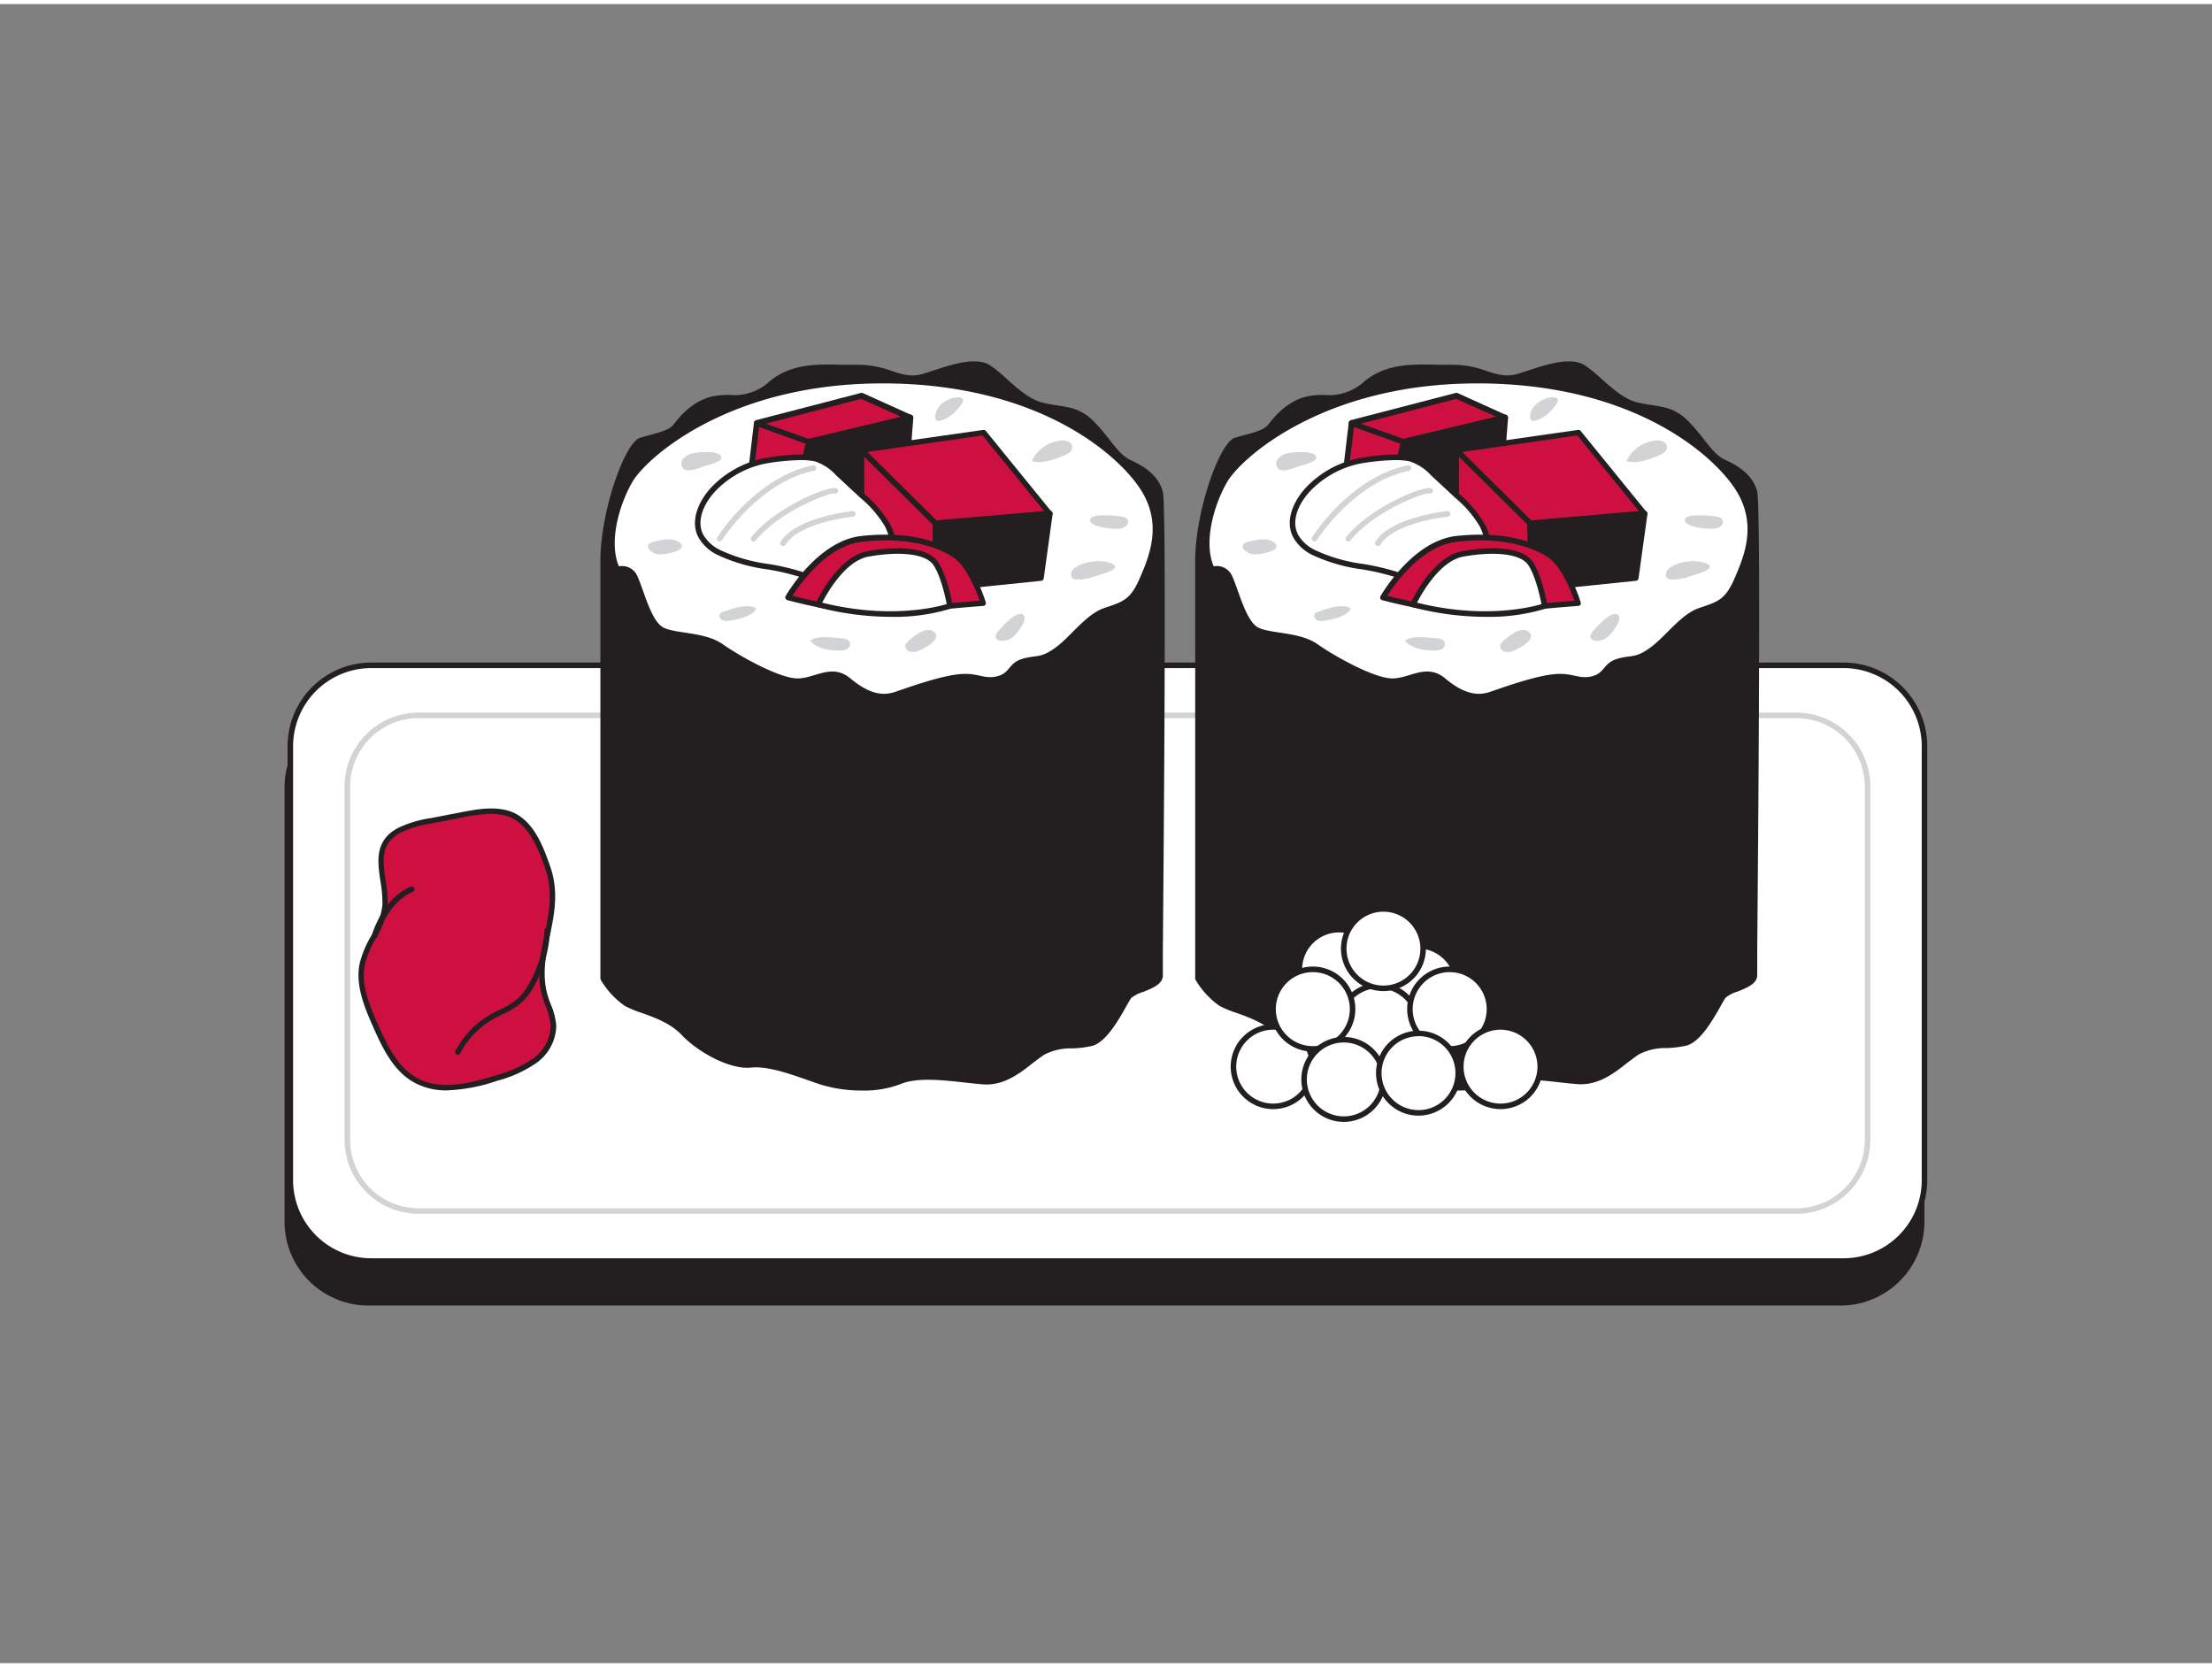 <svg xmlns="http://www.w3.org/2000/svg" viewBox="0 0 400 300" width="406" height="306" class="illustration styles_illustrationTablet__1DWOa"><rect x="0" y="0" width="400" height="300" fill="#808080" stroke="none"/><g id="_432_sushi_roll_flatline" data-name="#432_sushi_roll_flatline"><rect x="51.99" y="127.08" width="295.5" height="107.72" rx="14.63" fill="#231f20"></rect><path d="M332.86,235.34H66.61a15.18,15.18,0,0,1-15.16-15.17V141.71a15.18,15.18,0,0,1,15.16-15.17H332.86A15.18,15.18,0,0,1,348,141.71v78.46A15.18,15.18,0,0,1,332.86,235.34ZM66.61,127.62a14.11,14.11,0,0,0-14.09,14.09v78.46a14.11,14.11,0,0,0,14.09,14.09H332.86A14.11,14.11,0,0,0,347,220.17V141.71a14.11,14.11,0,0,0-14.09-14.09Z" fill="#231f20"></path><rect x="52.52" y="119.57" width="295.5" height="107.72" rx="14.63" fill="#fff"></rect><path d="M333.39,227.79H67.14A15.13,15.13,0,0,1,52,212.67V134.2a15.14,15.14,0,0,1,15.12-15.13H333.39a15.14,15.14,0,0,1,15.12,15.13v78.47A15.13,15.13,0,0,1,333.39,227.79ZM67.14,120.07A14.14,14.14,0,0,0,53,134.2v78.47a14.13,14.13,0,0,0,14.12,14.12H333.39a14.13,14.13,0,0,0,14.12-14.12V134.2a14.14,14.14,0,0,0-14.12-14.13Z" fill="#231f20"></path><path d="M324.85,218.75H75.68a13.39,13.39,0,0,1-13.37-13.37V141.49a13.38,13.38,0,0,1,13.37-13.37H324.85a13.38,13.38,0,0,1,13.37,13.37v63.89A13.39,13.39,0,0,1,324.85,218.75ZM75.68,129.12a12.39,12.39,0,0,0-12.37,12.37v63.89a12.39,12.39,0,0,0,12.37,12.37H324.85a12.39,12.39,0,0,0,12.37-12.37V141.49a12.39,12.39,0,0,0-12.37-12.37Z" fill="#d1d3d4"></path><path d="M216.66,176.19V100.73c0-9.38,4.51-21,6.76-21.77s5.26-1.13,6.38-2.63,3.38-4.13,6.76-4.88,6,.94,10.51-2.81,10.14-2.82,15.77-2.82,7.7,3,12.2,1.5,8.82-3,11.26-1.5,5.82,5.82,9.58,6.76,6.13.37,9,3.19,4.35,6,6.79,7.13,4.88,2.63,5.64,5.45,0,85.21,0,87.28-4.7,2.44-5.64,3.75-3.81,7.7-6.79,8.45-6.16,0-8.79,1.69-6,5.63-10.69,5.25-11.27-1.63-15.21,0-10.32,1.34-14.26,0-9-3.4-12.58-3-9.2-2.63-12.2-5.82-8.07-3.94-10.33-5.25A14.89,14.89,0,0,1,216.66,176.19Z" fill="#231f20"></path><path d="M263.45,196.46a25.4,25.4,0,0,1-7.73-1.15l-1.8-.63c-3.57-1.26-7.62-2.68-10.54-2.37-3.82.4-9.63-2.77-12.65-6-1.93-2-4.82-3.07-7.14-3.89a20,20,0,0,1-3.07-1.27,15.18,15.18,0,0,1-4.32-4.7.5.5,0,0,1-.07-.27V100.73c0-9,4.37-21.36,7.12-22.28.6-.2,1.25-.37,1.91-.55,1.72-.46,3.49-.93,4.21-1.89,2.1-2.8,4.48-4.51,7.07-5.08a14.29,14.29,0,0,1,3.12-.25,9.37,9.37,0,0,0,7.17-2.46c3.91-3.25,8.68-3.12,13.3-3,.93,0,1.87,0,2.81,0a18.14,18.14,0,0,1,6,1.13c2,.66,3.64,1.19,6,.4l.35-.11c4.51-1.51,8.77-2.93,11.37-1.34a24.19,24.19,0,0,1,2.93,2.38c2,1.75,4.17,3.74,6.49,4.32,1,.25,1.94.39,2.82.53,2.27.35,4.23.65,6.4,2.8a35,35,0,0,1,2.91,3.37c1.26,1.62,2.36,3,3.73,3.65,2.47,1.14,5.11,2.72,5.92,5.8.46,1.7.48,28.9,0,83.14,0,2.49,0,4,0,4.28,0,1.6-1.88,2.31-3.55,3a5.88,5.88,0,0,0-2.18,1.12c-.19.26-.49.8-.84,1.42-1.39,2.46-3.71,6.59-6.25,7.23a18.83,18.83,0,0,1-3.54.44,10.21,10.21,0,0,0-5.1,1.18c-.59.39-1.25.91-2,1.46-2.35,1.86-5.29,4.18-9.08,3.88-1-.08-2-.19-3.11-.31-4.14-.46-8.84-1-11.84.29A18.3,18.3,0,0,1,263.45,196.46Zm-19.23-5.27c3,0,6.73,1.31,10.05,2.48l1.8.62c3.79,1.29,10,1.65,13.88,0,3.26-1.37,8.11-.84,12.38-.37,1.08.12,2.12.23,3.08.31,3.37.27,6.12-1.91,8.32-3.65.72-.57,1.4-1.11,2-1.52a11.15,11.15,0,0,1,5.62-1.36,17.72,17.72,0,0,0,3.33-.4c2.1-.53,4.37-4.56,5.58-6.72.38-.67.68-1.21.91-1.52a6,6,0,0,1,2.67-1.5c1.34-.51,2.86-1.08,2.86-1.94,0-.26,0-1.8,0-4.29.52-66.5.28-81.77,0-82.86-.71-2.64-3.1-4-5.34-5.09-1.61-.74-2.78-2.23-4.13-4a35.61,35.61,0,0,0-2.81-3.28c-1.93-1.9-3.56-2.15-5.81-2.5-.86-.13-1.85-.28-2.92-.55-2.58-.65-4.9-2.72-6.95-4.56A21.29,21.29,0,0,0,286,66.28c-2.16-1.33-6.19,0-10.46,1.44l-.35.11c-2.69.9-4.62.27-6.66-.39a17.15,17.15,0,0,0-5.71-1.08c-.95,0-1.9,0-2.84,0-4.62-.13-9-.26-12.58,2.74a10.44,10.44,0,0,1-7.86,2.71,12.81,12.81,0,0,0-2.88.22c-2.34.52-4.51,2.09-6.45,4.67-.94,1.26-2.9,1.79-4.8,2.29-.63.17-1.26.34-1.84.53-1.74.58-6.39,11.43-6.39,21.26V176a13.84,13.84,0,0,0,3.86,4.19,18.12,18.12,0,0,0,2.89,1.18c2.43.87,5.46,1.94,7.56,4.17,2.79,3,8.3,6,11.75,5.66A7.52,7.52,0,0,1,244.22,191.19Z" fill="#231f20"></path><path d="M219.48,101.67a3,3,0,0,1,3.38,1.88c1.13,2.44,2.44,8.07,4.69,9.2s7.51.75,10.7,3,10.32,6.19,13.52,6.19,6.19-2.81,9.57,0,5.82,3.2,8.07,2.44,7.88-2.81,11.45-3.19,4.51.94,6.95.38,2.06-2.44,4.69-3.19,3.19,0,6-2.07,5.45-6,8.83-7.13,4.69-1.5,6.38-5.44,4.19-9.82,0-16.15-18.63-19-46.57-19S224.36,82.19,221.92,86.4,217.6,97.35,219.48,101.67Z" fill="#fff"></path><polygon points="242.99 87.59 244.4 75.77 263.33 70.84 272.18 74.79 255.52 93.92 242.99 87.59" fill="#CD103F"></polygon><path d="M255.52,94.42a.49.49,0,0,1-.23-.06L242.77,88a.51.51,0,0,1-.28-.5l1.41-11.83a.52.52,0,0,1,.37-.43l18.94-4.92a.53.53,0,0,1,.33,0l8.84,4a.49.49,0,0,1,.29.35.52.52,0,0,1-.11.43L255.9,94.24A.49.49,0,0,1,255.52,94.42Zm-12-7.11,11.87,6,16-18.31-8.07-3.61-18.44,4.8Z" fill="#231f20"></path><polygon points="253.88 79.16 272.18 74.79 270.32 98.18 250.08 94.89 253.88 79.16" fill="#231f20"></polygon><path d="M270.32,98.72h-.09L250,95.42a.52.52,0,0,1-.36-.23.59.59,0,0,1-.08-.43L253.35,79a.55.55,0,0,1,.4-.39l18.3-4.37a.53.53,0,0,1,.48.12.51.51,0,0,1,.18.45l-1.85,23.38a.56.56,0,0,1-.21.38A.5.5,0,0,1,270.32,98.72Zm-19.59-4.27,19.1,3.1,1.75-22.06L254.32,79.6Z" fill="#231f20"></path><polygon points="276.73 93.92 263.33 80.69 285.44 77.46 297.38 92.14 276.73 93.92" fill="#CD103F"></polygon><path d="M276.73,94.42a.53.53,0,0,1-.36-.15L263,81a.5.5,0,0,1,.28-.85L285.37,77a.54.54,0,0,1,.46.18l11.94,14.69a.52.52,0,0,1,.07.51.5.5,0,0,1-.42.3l-20.65,1.77ZM264.4,81,276.91,93.4l19.48-1.68L285.23,78Z" fill="#231f20"></path><polygon points="263.33 80.69 263.33 98.76 276.89 105.69 276.73 93.92 263.33 80.69" fill="#CD103F"></polygon><path d="M276.89,106.19a.46.46,0,0,1-.23,0L263.1,99.2a.51.51,0,0,1-.27-.44V80.69a.5.5,0,0,1,.31-.47.51.51,0,0,1,.54.11l13.4,13.23a.56.56,0,0,1,.15.35l.16,11.78a.51.51,0,0,1-.24.43A.48.48,0,0,1,276.89,106.19Zm-13.06-7.74,12.55,6.42-.15-10.74-12.4-12.25Z" fill="#231f20"></path><path d="M265.67,103.21a6,6,0,0,0,2.59-2.32,7,7,0,0,0-.24-6.7,20.6,20.6,0,0,0-4.53-5.29l-4.38-4.07A9.31,9.31,0,0,0,255,82.18c-2.45-.51-6.28,0-8.79.37A17.59,17.59,0,0,0,237.31,87c-2.56,2.33-4.61,6.06-3.05,9.15a7.63,7.63,0,0,0,3.43,3.09c4.67,2.42,9.94,2.27,14.81,3.92a25.34,25.34,0,0,0,11,.74A7.8,7.8,0,0,0,265.67,103.21Z" fill="#fff"></path><path d="M259.76,104.68a24.7,24.7,0,0,1-7.42-1.05,43,43,0,0,0-6.09-1.42,30.48,30.48,0,0,1-8.79-2.53,7.9,7.9,0,0,1-3.64-3.32c-1.65-3.25.4-7.24,3.15-9.74a18.18,18.18,0,0,1,9.11-4.56c2.73-.45,6.5-.88,9-.37a9.78,9.78,0,0,1,4.39,2.78l4.38,4.07A21.41,21.41,0,0,1,268.47,94a7.55,7.55,0,0,1,.23,7.19,6.47,6.47,0,0,1-2.81,2.52h0a8.81,8.81,0,0,1-2.28.73A23.43,23.43,0,0,1,259.76,104.68Zm-7.44-22.22a40.58,40.58,0,0,0-6.08.58,17.26,17.26,0,0,0-8.6,4.32c-2.47,2.25-4.34,5.77-2.93,8.55a7,7,0,0,0,3.21,2.88,29.88,29.88,0,0,0,8.51,2.44,43.19,43.19,0,0,1,6.23,1.45,25.31,25.31,0,0,0,10.78.72,7.5,7.5,0,0,0,2-.64h0a5.46,5.46,0,0,0,2.38-2.13c1.17-2,.64-4.52-.25-6.21a20.35,20.35,0,0,0-4.43-5.15l-4.38-4.07a9,9,0,0,0-3.92-2.53A12.93,12.93,0,0,0,252.32,82.46Zm13.35,20.75h0Z" fill="#231f20"></path><polygon points="276.89 105.69 295.76 103.76 297.38 92.14 276.73 93.92 276.89 105.69" fill="#231f20"></polygon><path d="M276.89,106.23a.57.57,0,0,1-.36-.13.55.55,0,0,1-.18-.4l-.16-11.78a.53.53,0,0,1,.49-.54l20.65-1.77a.52.52,0,0,1,.44.16.55.55,0,0,1,.14.44l-1.61,11.62a.53.53,0,0,1-.48.46l-18.88,1.94Zm.38-11.82.15,10.69,17.87-1.83,1.46-10.54Z" fill="#231f20"></path><path d="M250.08,107.3s5.6-9.79,13.32-10.62,13.14.67,16.52,2.74,5.45,8.92,5.45,8.92-9.2.65-15.58,1.59S250.08,107.3,250.08,107.3Z" fill="#CD103F"></path><path d="M267.29,110.59c-6.78,0-16.86-2.67-17.34-2.8a.49.49,0,0,1-.31-.73c.24-.41,5.82-10,13.71-10.88,8.6-.92,13.9,1,16.83,2.81,3.5,2.14,5.58,8.91,5.66,9.2a.5.5,0,0,1-.06.43.52.52,0,0,1-.38.21c-.09,0-9.25.67-15.54,1.6A18.45,18.45,0,0,1,267.29,110.59ZM250.86,107c2.74.69,13.44,3.24,18.85,2.45s12.78-1.39,15-1.56c-.58-1.68-2.42-6.44-5-8-2.8-1.72-7.88-3.57-16.2-2.67C257.13,97.86,252.18,104.92,250.86,107Z" fill="#231f20"></path><path d="M255.52,108.57s3.75-8.21,9-9.15,10.51-.75,12.2,1.69,2.6,7.73,2.6,7.73S269.79,112.28,255.52,108.57Z" fill="#fff"></path><path d="M268.61,110.8a52.56,52.56,0,0,1-13.22-1.75.49.49,0,0,1-.32-.69c.15-.34,3.92-8.46,9.37-9.43,6.35-1.13,11.09-.43,12.7,1.89,1.73,2.51,2.64,7.72,2.68,7.94a.5.5,0,0,1-.32.55A34.79,34.79,0,0,1,268.61,110.8Zm-12.37-2.56c12,3,20.6.83,22.51.26-.25-1.29-1.1-5.18-2.43-7.11s-5.84-2.52-11.7-1.48C260.44,100.66,257.17,106.43,256.24,108.24Z" fill="#231f20"></path><path d="M237.69,97.18a.51.51,0,0,1-.42-.77c.28-.44,7-10.88,17.29-13a.5.5,0,1,1,.19,1c-9.89,2-16.57,12.42-16.63,12.53A.51.51,0,0,1,237.69,97.18Z" fill="#d1d3d4"></path><path d="M253.88,79.66a.47.47,0,0,1-.17,0l-9.48-3.39a.49.49,0,0,1-.3-.64.5.5,0,0,1,.64-.3l9.48,3.39a.5.5,0,0,1-.17,1Z" fill="#231f20"></path><path d="M243.83,97.18a.5.5,0,0,1-.3-.11.5.5,0,0,1-.09-.7c4.18-5.32,14.37-9.58,15.48-8.75a.51.51,0,0,1,.1.7.51.51,0,0,1-.59.16c-1.23-.09-10.19,3.4-14.2,8.51A.53.53,0,0,1,243.83,97.18Z" fill="#d1d3d4"></path><path d="M249.14,98a.53.53,0,0,1-.27-.08.51.51,0,0,1-.16-.69c2.79-4.44,12.54-5.49,13-5.54a.5.5,0,0,1,.55.45.5.5,0,0,1-.44.55c-.1,0-9.68,1-12.21,5.07A.48.48,0,0,1,249.14,98Z" fill="#d1d3d4"></path><path d="M238.29,109.92a1.15,1.15,0,0,0-.52.31.81.81,0,0,0,.31,1.13,2.1,2.1,0,0,0,1.29.15c1.35-.17,4.36-.8,4.89-2.19C243,108.22,239.68,109.41,238.29,109.92Z" fill="#d1d3d4"></path><path d="M271.82,115.19a1.57,1.57,0,0,0-.53.73,1.08,1.08,0,0,0,.81,1.19,2.49,2.49,0,0,0,1.54-.16c1.05-.39,4.24-2.07,2.87-3.37S272.73,114.37,271.82,115.19Z" fill="#d1d3d4"></path><path d="M310.1,94.83a2.07,2.07,0,0,0,1.15-.5.94.94,0,0,0,.18-1.16,1.3,1.3,0,0,0-.82-.44c-.89-.23-6.55-.83-5.88.81C305.2,94.68,309.11,95,310.1,94.83Z" fill="#d1d3d4"></path><path d="M300,81.62c.7-.29,1.49-.8,1.45-1.56a1.28,1.28,0,0,0-.83-1,2.68,2.68,0,0,0-1.38-.11,6.48,6.48,0,0,0-5.12,3.69C295.83,83.25,298.43,82.26,300,81.62Z" fill="#d1d3d4"></path><path d="M281.47,72.29a.9.9,0,0,0,.2-.83c-.13-.29-.53-.36-.85-.35-1.81,0-4,1.46-4.14,3.38a.86.86,0,0,0,.34.86.71.71,0,0,0,.43,0C279,75.15,280.65,73.51,281.47,72.29Z" fill="#d1d3d4"></path><path d="M288.13,113.31c-.35.39-.7,1-.42,1.4a1,1,0,0,0,.63.38,2.93,2.93,0,0,0,2.57-.82c.66-.6,2.78-3.27,1.55-3.9S288.77,112.61,288.13,113.31Z" fill="#d1d3d4"></path><path d="M233.13,81.18a3.21,3.21,0,0,0-2,1,1.34,1.34,0,0,0,.23,2,1.73,1.73,0,0,0,1,.12,9.88,9.88,0,0,0,2.36-.66c.76-.27,3.77-.86,3.23-1.9S234,81,233.13,81.18Z" fill="#d1d3d4"></path><path d="M230,98.87c1.7-.71.49-1.8-.76-2a5.44,5.44,0,0,0-1.8,0,14.69,14.69,0,0,0-1.84.39c-2,.57-.2,2.15,1,2.23A8.19,8.19,0,0,0,230,98.87Z" fill="#d1d3d4"></path><path d="M259.74,114.69c.62,0,1.37.24,1.53.84a1.08,1.08,0,0,1-.63,1.15,2.81,2.81,0,0,1-1.38.21c-1.71,0-4-.32-5.17-1.75C255.08,114.11,258.37,114.56,259.74,114.69Z" fill="#d1d3d4"></path><path d="M305.72,103.41c.95-.31,5.33-1.33,2.6-2.36a8.06,8.06,0,0,0-5.53.41,3.17,3.17,0,0,0-1.2.8c-.53.65-.53,1.65.43,1.78A8.63,8.63,0,0,0,305.72,103.41Z" fill="#d1d3d4"></path><path d="M109.11,176.19V100.73c0-9.38,4.5-21,6.76-21.77s5.25-1.13,6.38-2.63,3.38-4.13,6.75-4.88,6,.94,10.52-2.81,10.13-2.82,15.76-2.82,7.7,3,12.2,1.5,8.83-3,11.27-1.5,5.82,5.82,9.57,6.76,6.13.37,9,3.19,4.35,6,6.79,7.13,4.88,2.63,5.63,5.45,0,85.21,0,87.28-4.69,2.44-5.63,3.75-3.82,7.7-6.79,8.45-6.16,0-8.79,1.69-6,5.63-10.7,5.25-11.26-1.63-15.21,0-10.32,1.34-14.26,0-9-3.4-12.58-3-9.2-2.63-12.2-5.82-8.07-3.94-10.32-5.25A14.74,14.74,0,0,1,109.11,176.19Z" fill="#231f20"></path><path d="M155.89,196.46a25.29,25.29,0,0,1-7.72-1.15l-1.81-.63c-3.57-1.26-7.61-2.68-10.54-2.37-3.82.4-9.63-2.77-12.65-6-1.92-2-4.82-3.07-7.14-3.89a19.43,19.43,0,0,1-3.06-1.27,15.13,15.13,0,0,1-4.33-4.7.6.6,0,0,1-.07-.27V100.73c0-9,4.38-21.36,7.13-22.28.59-.2,1.24-.37,1.9-.55,1.72-.46,3.5-.93,4.22-1.89,2.09-2.8,4.47-4.51,7.07-5.08a14.16,14.16,0,0,1,3.11-.25,9.37,9.37,0,0,0,7.17-2.46c3.91-3.25,8.68-3.12,13.3-3,.94,0,1.87,0,2.81,0a18.09,18.09,0,0,1,6,1.13c2,.66,3.64,1.19,6,.4l.35-.11c4.52-1.51,8.78-2.93,11.37-1.34A23.44,23.44,0,0,1,182,67.74c1.95,1.75,4.17,3.74,6.49,4.32,1,.25,1.94.39,2.83.53,2.26.35,4.22.65,6.4,2.8a36.23,36.23,0,0,1,2.9,3.37c1.27,1.62,2.36,3,3.73,3.65,2.47,1.14,5.11,2.72,5.93,5.8.45,1.7.47,28.9,0,83.14,0,2.49,0,4,0,4.28,0,1.6-1.89,2.31-3.55,3a5.94,5.94,0,0,0-2.19,1.12c-.18.26-.49.8-.84,1.42-1.38,2.46-3.7,6.59-6.25,7.23a18.83,18.83,0,0,1-3.54.44A10.14,10.14,0,0,0,188.8,190c-.6.39-1.26.91-2,1.46-2.35,1.86-5.29,4.18-9.07,3.88-1-.08-2-.19-3.11-.31-4.15-.46-8.84-1-11.85.29A18.27,18.27,0,0,1,155.89,196.46Zm-19.23-5.27c3,0,6.74,1.31,10.06,2.48l1.79.62c3.79,1.29,10,1.65,13.89,0,3.25-1.37,8.1-.84,12.37-.37,1.08.12,2.12.23,3.08.31,3.37.27,6.12-1.91,8.33-3.65a24.91,24.91,0,0,1,2-1.52,11.11,11.11,0,0,1,5.61-1.36,17.83,17.83,0,0,0,3.34-.4c2.09-.53,4.36-4.56,5.58-6.72.38-.67.68-1.21.9-1.52a6,6,0,0,1,2.67-1.5c1.34-.51,2.86-1.08,2.86-1.94,0-.26,0-1.8,0-4.29.52-66.5.28-81.77,0-82.86-.71-2.64-3.09-4-5.34-5.09-1.6-.74-2.77-2.23-4.13-4a34.13,34.13,0,0,0-2.81-3.28c-1.92-1.9-3.55-2.15-5.81-2.5-.86-.13-1.84-.28-2.92-.55-2.58-.65-4.9-2.72-6.95-4.56a22,22,0,0,0-2.77-2.26c-2.17-1.33-6.2,0-10.47,1.44l-.35.11c-2.68.9-4.62.27-6.66-.39a17,17,0,0,0-5.71-1.08c-.95,0-1.89,0-2.84,0-4.62-.13-9-.26-12.58,2.74A10.41,10.41,0,0,1,132,71.76a12.81,12.81,0,0,0-2.88.22c-2.34.52-4.5,2.09-6.44,4.67-1,1.26-2.91,1.79-4.8,2.29-.64.17-1.27.34-1.84.53-1.75.58-6.39,11.43-6.39,21.26V176a13.84,13.84,0,0,0,3.86,4.19,18,18,0,0,0,2.88,1.18c2.43.87,5.46,1.94,7.56,4.17,2.79,3,8.31,6,11.76,5.66A7.36,7.36,0,0,1,136.66,191.19Z" fill="#231f20"></path><path d="M111.92,101.67a3,3,0,0,1,3.38,1.88c1.13,2.44,2.44,8.07,4.69,9.2s7.51.75,10.7,3,10.33,6.19,13.52,6.19,6.19-2.81,9.57,0,5.82,3.2,8.07,2.44,7.89-2.81,11.45-3.19,4.51.94,6.95.38,2.06-2.44,4.69-3.19,3.19,0,6-2.07,5.44-6,8.82-7.13,4.69-1.5,6.38-5.44,4.19-9.82,0-16.15-18.62-19-46.57-19S116.8,82.19,114.36,86.4,110.05,97.35,111.92,101.67Z" fill="#fff"></path><polygon points="135.43 87.59 136.84 75.77 155.78 70.84 164.62 74.79 147.96 93.92 135.43 87.59" fill="#CD103F"></polygon><path d="M148,94.42a.46.46,0,0,1-.22-.06L135.21,88a.48.48,0,0,1-.27-.5l1.4-11.83a.53.53,0,0,1,.38-.43l18.93-4.92a.53.53,0,0,1,.33,0l8.85,4a.48.48,0,0,1,.28.35.52.52,0,0,1-.11.43L148.34,94.24A.49.49,0,0,1,148,94.42Zm-12-7.11,11.87,6L163.8,75l-8.07-3.61-18.43,4.8Z" fill="#231f20"></path><polygon points="146.32 79.16 164.62 74.79 162.76 98.18 142.52 94.89 146.32 79.16" fill="#231f20"></polygon><path d="M162.76,98.72h-.08l-20.25-3.29a.53.53,0,0,1-.43-.66L145.8,79a.53.53,0,0,1,.4-.39l18.3-4.37a.51.51,0,0,1,.47.12.55.55,0,0,1,.19.45L163.3,98.22a.52.52,0,0,1-.21.38A.5.5,0,0,1,162.76,98.72Zm-19.58-4.27,19.09,3.1L164,75.49,146.77,79.6Z" fill="#231f20"></path><polygon points="169.17 93.92 155.78 80.69 177.88 77.46 189.82 92.14 169.17 93.92" fill="#CD103F"></polygon><path d="M169.17,94.42a.51.51,0,0,1-.35-.15L155.42,81a.5.5,0,0,1-.12-.51.51.51,0,0,1,.4-.34L177.81,77a.53.53,0,0,1,.46.18l11.94,14.69a.5.5,0,0,1-.35.81l-20.65,1.77ZM156.84,81,169.36,93.4l19.48-1.68L177.67,78Z" fill="#231f20"></path><polygon points="155.78 80.69 155.78 98.76 169.33 105.69 169.17 93.92 155.78 80.69" fill="#CD103F"></polygon><path d="M169.33,106.19a.46.46,0,0,1-.23,0L155.55,99.2a.49.49,0,0,1-.27-.44V80.69a.51.51,0,0,1,.3-.47.53.53,0,0,1,.55.11l13.39,13.23a.51.51,0,0,1,.15.35l.16,11.78a.51.51,0,0,1-.24.43A.48.48,0,0,1,169.33,106.19Zm-13.05-7.74,12.54,6.42-.15-10.74L156.28,81.88Z" fill="#231f20"></path><path d="M158.12,103.21a6.12,6.12,0,0,0,2.59-2.32,7.09,7.09,0,0,0-.24-6.7,20.83,20.83,0,0,0-4.54-5.29l-4.38-4.07a9.28,9.28,0,0,0-4.15-2.65c-2.46-.51-6.28,0-8.79.37A17.58,17.58,0,0,0,129.75,87c-2.56,2.33-4.6,6.06-3,9.15a7.53,7.53,0,0,0,3.43,3.09c4.67,2.42,9.94,2.27,14.8,3.92a25.34,25.34,0,0,0,11,.74A7.87,7.87,0,0,0,158.12,103.21Z" fill="#fff"></path><path d="M152.21,104.68a24.72,24.72,0,0,1-7.43-1.05,42.87,42.87,0,0,0-6.08-1.42,30.48,30.48,0,0,1-8.79-2.53,7.88,7.88,0,0,1-3.65-3.32c-1.64-3.25.4-7.24,3.15-9.74a18.22,18.22,0,0,1,9.11-4.56c2.73-.45,6.51-.88,9-.37a9.78,9.78,0,0,1,4.39,2.78l4.38,4.07A21.41,21.41,0,0,1,160.91,94a7.55,7.55,0,0,1,.23,7.19,6.47,6.47,0,0,1-2.81,2.52h0a8.57,8.57,0,0,1-2.28.73A23.31,23.31,0,0,1,152.21,104.68Zm-7.45-22.22a40.32,40.32,0,0,0-6.07.58,17.18,17.18,0,0,0-8.6,4.32c-2.48,2.25-4.34,5.77-2.94,8.55a7,7,0,0,0,3.22,2.88,29.82,29.82,0,0,0,8.5,2.44,43.19,43.19,0,0,1,6.23,1.45,25.31,25.31,0,0,0,10.78.72,7.68,7.68,0,0,0,2-.64h0a5.52,5.52,0,0,0,2.38-2.13c1.17-2,.63-4.52-.25-6.21a20.39,20.39,0,0,0-4.44-5.15l-4.38-4.07a8.87,8.87,0,0,0-3.91-2.53A13.11,13.11,0,0,0,144.76,82.46Zm13.36,20.75Z" fill="#231f20"></path><polygon points="169.33 105.69 188.21 103.76 189.82 92.14 169.17 93.92 169.33 105.69" fill="#231f20"></polygon><path d="M169.33,106.23a.59.59,0,0,1-.36-.13.55.55,0,0,1-.18-.4l-.16-11.78a.54.54,0,0,1,.49-.54l20.66-1.77a.5.5,0,0,1,.43.16.52.52,0,0,1,.14.44l-1.61,11.62a.52.52,0,0,1-.48.46l-18.88,1.94Zm.38-11.82.15,10.69,17.87-1.83,1.47-10.54Z" fill="#231f20"></path><path d="M142.52,107.3s5.6-9.79,13.33-10.62,13.14.67,16.51,2.74,5.45,8.92,5.45,8.92-9.2.65-15.58,1.59S142.52,107.3,142.52,107.3Z" fill="#CD103F"></path><path d="M159.74,110.59c-6.79,0-16.87-2.67-17.35-2.8a.5.5,0,0,1-.33-.29.49.49,0,0,1,0-.44c.23-.41,5.81-10,13.7-10.88,8.6-.92,13.9,1,16.84,2.81,3.5,2.14,5.57,8.91,5.66,9.2a.5.5,0,0,1-.45.64c-.09,0-9.25.67-15.54,1.6A18.4,18.4,0,0,1,159.74,110.59ZM143.3,107c2.74.69,13.44,3.24,18.86,2.45s12.77-1.39,15-1.56c-.58-1.68-2.42-6.44-5-8-2.8-1.72-7.88-3.57-16.2-2.67C149.58,97.86,144.62,104.92,143.3,107Z" fill="#231f20"></path><path d="M148,108.57s3.76-8.21,9-9.15,10.51-.75,12.2,1.69,2.6,7.73,2.6,7.73S162.23,112.28,148,108.57Z" fill="#fff"></path><path d="M161.06,110.8a52.56,52.56,0,0,1-13.22-1.75.46.46,0,0,1-.33-.26.54.54,0,0,1,0-.43c.16-.34,3.92-8.46,9.38-9.43,6.34-1.13,11.09-.43,12.69,1.89,1.74,2.51,2.65,7.72,2.68,7.94a.49.49,0,0,1-.32.55A34.62,34.62,0,0,1,161.06,110.8Zm-12.38-2.56c12,3,20.6.83,22.52.26-.26-1.29-1.1-5.18-2.44-7.11s-5.84-2.52-11.7-1.48C152.88,100.66,149.61,106.43,148.68,108.24Z" fill="#231f20"></path><path d="M130.14,97.18a.5.5,0,0,1-.27-.08.51.51,0,0,1-.16-.69c.28-.44,7-10.88,17.29-13a.51.51,0,0,1,.59.39.5.5,0,0,1-.39.59c-9.89,2-16.57,12.42-16.64,12.53A.51.51,0,0,1,130.14,97.18Z" fill="#d1d3d4"></path><path d="M146.32,79.66l-.17,0-9.48-3.39a.5.5,0,0,1,.34-.94l9.48,3.39a.5.5,0,0,1-.17,1Z" fill="#231f20"></path><path d="M136.28,97.18a.51.51,0,0,1-.31-.11.49.49,0,0,1-.08-.7c4.17-5.32,14.37-9.58,15.47-8.75a.5.5,0,0,1,.1.7.51.51,0,0,1-.59.16h0c-1.31,0-10.19,3.43-14.18,8.51A.51.51,0,0,1,136.28,97.18Z" fill="#d1d3d4"></path><path d="M141.58,98a.51.51,0,0,1-.42-.77c2.79-4.44,12.53-5.49,13-5.54a.49.49,0,0,1,.54.45.5.5,0,0,1-.44.55c-.1,0-9.68,1-12.21,5.07A.47.47,0,0,1,141.58,98Z" fill="#d1d3d4"></path><path d="M130.73,109.92a1.15,1.15,0,0,0-.52.31.82.82,0,0,0,.32,1.13,2.09,2.09,0,0,0,1.29.15c1.35-.17,4.35-.8,4.88-2.19C135.42,108.22,132.13,109.41,130.73,109.92Z" fill="#d1d3d4"></path><path d="M164.26,115.19a1.72,1.72,0,0,0-.53.73,1.08,1.08,0,0,0,.81,1.19,2.53,2.53,0,0,0,1.55-.16c1-.39,4.23-2.07,2.87-3.37S165.18,114.37,164.26,115.19Z" fill="#d1d3d4"></path><path d="M202.54,94.83a2.07,2.07,0,0,0,1.15-.5,1,1,0,0,0,.19-1.16,1.33,1.33,0,0,0-.83-.44c-.88-.23-6.55-.83-5.87.81C197.64,94.68,201.55,95,202.54,94.83Z" fill="#d1d3d4"></path><path d="M192.46,81.62c.71-.29,1.5-.8,1.45-1.56a1.27,1.27,0,0,0-.82-1,2.72,2.72,0,0,0-1.39-.11,6.48,6.48,0,0,0-5.11,3.69C188.28,83.25,190.88,82.26,192.46,81.62Z" fill="#d1d3d4"></path><path d="M173.92,72.29a.89.89,0,0,0,.19-.83c-.13-.29-.52-.36-.85-.35-1.81,0-4,1.46-4.13,3.38a.83.83,0,0,0,.34.86.67.67,0,0,0,.42,0C171.43,75.15,173.09,73.51,173.92,72.29Z" fill="#d1d3d4"></path><path d="M180.58,113.31c-.36.39-.71,1-.43,1.4a1,1,0,0,0,.63.38,3,3,0,0,0,2.58-.82c.65-.6,2.78-3.27,1.55-3.9S181.22,112.61,180.58,113.31Z" fill="#d1d3d4"></path><path d="M125.57,81.18a3.16,3.16,0,0,0-2,1,1.34,1.34,0,0,0,.22,2,1.75,1.75,0,0,0,1,.12,9.75,9.75,0,0,0,2.36-.66c.76-.27,3.78-.86,3.23-1.9S126.42,81,125.57,81.18Z" fill="#d1d3d4"></path><path d="M122.45,98.87c1.7-.71.5-1.8-.76-2a5.38,5.38,0,0,0-1.79,0,14.33,14.33,0,0,0-1.84.39c-2,.57-.2,2.15,1,2.23A8.14,8.14,0,0,0,122.45,98.87Z" fill="#d1d3d4"></path><path d="M152.19,114.69c.62,0,1.36.24,1.52.84a1.07,1.07,0,0,1-.62,1.15,2.87,2.87,0,0,1-1.39.21c-1.7,0-4-.32-5.17-1.75C147.53,114.11,150.81,114.56,152.19,114.69Z" fill="#d1d3d4"></path><path d="M198.17,103.41c.94-.31,5.32-1.33,2.59-2.36a8,8,0,0,0-5.52.41,3.13,3.13,0,0,0-1.21.8c-.53.65-.53,1.65.43,1.78A8.65,8.65,0,0,0,198.17,103.41Z" fill="#d1d3d4"></path><path d="M69.65,163c-.21,3.78-3.29,6.8-4.11,10.49s.74,7.48,2.26,11c1.72,4,3.7,8.18,7.51,10.21,4.37,2.34,9.73,1,14.46-.47a22.38,22.38,0,0,0,6.84-3.08,8,8,0,0,0,3.5-6.35c0-2.18-1.28-4.15-1.74-6.29-1.63-7.72,3.55-14.22.71-22.39-1.4-4-3.28-9-7.94-9.94a19.79,19.79,0,0,0-7.61.46l-5.48,1.06a19.45,19.45,0,0,0-6,1.82C66.68,152.48,69.93,158,69.65,163Z" fill="#CD103F"></path><path d="M80.81,196.43a11.88,11.88,0,0,1-5.74-1.33c-3.81-2-5.83-6.1-7.73-10.45-1.34-3.06-3.17-7.26-2.28-11.27a18.67,18.67,0,0,1,2-4.78A13.69,13.69,0,0,0,69.15,163a22.2,22.2,0,0,0-.35-4.35c-.53-3.59-1.08-7.29,3-9.58a20,20,0,0,1,6.1-1.87l5.48-1.06c2.42-.46,5.17-1,7.81-.46,5.1,1,7,6.59,8.31,10.27,1.58,4.55.74,8.61-.07,12.53-.69,3.33-1.35,6.48-.62,9.92a18.32,18.32,0,0,0,.78,2.45,12.19,12.19,0,0,1,1,3.93,8.46,8.46,0,0,1-3.7,6.77,22.65,22.65,0,0,1-7,3.15A31.17,31.17,0,0,1,80.81,196.43Zm8-50a28.66,28.66,0,0,0-5.24.66l-5.48,1.06a19.46,19.46,0,0,0-5.81,1.76c-3.52,2-3.07,5-2.54,8.56a23.25,23.25,0,0,1,.36,4.56h0a14.66,14.66,0,0,1-2.18,6A18.21,18.21,0,0,0,66,173.6c-.76,3.41.56,6.84,2.23,10.65,1.82,4.18,3.76,8.09,7.28,10,4.07,2.18,9.18,1,14.08-.51a21.84,21.84,0,0,0,6.7-3,7.44,7.44,0,0,0,3.29-5.94,11.48,11.48,0,0,0-.91-3.61,18.46,18.46,0,0,1-.82-2.58c-.77-3.65-.06-7.05.62-10.33.79-3.79,1.6-7.71.11-12s-3.38-8.76-7.57-9.62A11.34,11.34,0,0,0,88.86,146.43ZM69.65,163h0Z" fill="#231f20"></path><path d="M67.74,168.93l-.13,0a.51.51,0,0,1-.35-.62c.08-.27,1.93-6.57,7-8.71a.51.51,0,0,1,.66.27.49.49,0,0,1-.27.65c-4.59,1.95-6.38,8-6.4,8.07A.49.49,0,0,1,67.74,168.93Z" fill="#231f20"></path><path d="M82.82,190a.46.46,0,0,1-.23-.06.5.5,0,0,1-.21-.67,16.23,16.23,0,0,1,6.4-6.61c.52-.29,1.06-.56,1.6-.82a14.5,14.5,0,0,0,3-1.79,10.41,10.41,0,0,0,2.34-3,21.11,21.11,0,0,0,2.73-9.51.5.5,0,0,1,1,0,22,22,0,0,1-2.86,10,11.55,11.55,0,0,1-2.56,3.25,15.64,15.64,0,0,1-3.23,1.92c-.52.26-1,.52-1.56.8a15.16,15.16,0,0,0-6,6.2A.51.51,0,0,1,82.82,190Z" fill="#231f20"></path><circle cx="242.15" cy="174.55" r="7.18" fill="#fff"></circle><path d="M242.15,182.23a7.68,7.68,0,1,1,7.68-7.68A7.69,7.69,0,0,1,242.15,182.23Zm0-14.36a6.68,6.68,0,1,0,6.68,6.68A6.69,6.69,0,0,0,242.15,167.87Z" fill="#231f20"></path><circle cx="256.41" cy="177.46" r="7.18" fill="#fff"></circle><path d="M256.41,185.14a7.68,7.68,0,1,1,7.68-7.68A7.69,7.69,0,0,1,256.41,185.14Zm0-14.36a6.68,6.68,0,1,0,6.68,6.68A6.69,6.69,0,0,0,256.41,170.78Z" fill="#231f20"></path><circle cx="230.23" cy="192.14" r="7.18" fill="#fff"></circle><path d="M230.23,199.82a7.68,7.68,0,1,1,7.68-7.68A7.68,7.68,0,0,1,230.23,199.82Zm0-14.36a6.68,6.68,0,1,0,6.68,6.68A6.69,6.69,0,0,0,230.23,185.46Z" fill="#231f20"></path><circle cx="249.33" cy="184.64" r="7.18" fill="#fff"></circle><path d="M249.33,192.32a7.68,7.68,0,1,1,7.68-7.68A7.69,7.69,0,0,1,249.33,192.32Zm0-14.36a6.68,6.68,0,1,0,6.68,6.68A6.68,6.68,0,0,0,249.33,178Z" fill="#231f20"></path><circle cx="237.41" cy="181.73" r="7.18" fill="#fff"></circle><path d="M237.41,189.42a7.69,7.69,0,1,1,7.68-7.69A7.7,7.7,0,0,1,237.41,189.42Zm0-14.37a6.69,6.69,0,1,0,6.68,6.68A6.69,6.69,0,0,0,237.41,175.05Z" fill="#231f20"></path><circle cx="262.16" cy="181.73" r="7.18" fill="#fff"></circle><path d="M262.16,189.42a7.69,7.69,0,1,1,7.68-7.69A7.7,7.7,0,0,1,262.16,189.42Zm0-14.37a6.69,6.69,0,1,0,6.68,6.68A6.69,6.69,0,0,0,262.16,175.05Z" fill="#231f20"></path><circle cx="250.17" cy="170.8" r="7.18" fill="#fff"></circle><path d="M250.17,178.48a7.68,7.68,0,1,1,7.68-7.68A7.69,7.69,0,0,1,250.17,178.48Zm0-14.36a6.68,6.68,0,1,0,6.68,6.68A6.69,6.69,0,0,0,250.17,164.12Z" fill="#231f20"></path><circle cx="271.34" cy="192.14" r="7.18" fill="#fff"></circle><path d="M271.34,199.82a7.68,7.68,0,1,1,7.68-7.68A7.68,7.68,0,0,1,271.34,199.82Zm0-14.36a6.68,6.68,0,1,0,6.68,6.68A6.69,6.69,0,0,0,271.34,185.46Z" fill="#231f20"></path><circle cx="242.99" cy="194.45" r="7.18" fill="#fff"></circle><path d="M243,202.13a7.68,7.68,0,1,1,7.68-7.68A7.68,7.68,0,0,1,243,202.13Zm0-14.36a6.68,6.68,0,1,0,6.68,6.68A6.69,6.69,0,0,0,243,187.77Z" fill="#231f20"></path><circle cx="256.51" cy="193.3" r="7.18" fill="#fff"></circle><path d="M256.51,201a7.68,7.68,0,1,1,7.68-7.68A7.69,7.69,0,0,1,256.51,201Zm0-14.36a6.68,6.68,0,1,0,6.68,6.68A6.68,6.68,0,0,0,256.51,186.62Z" fill="#231f20"></path></g></svg>